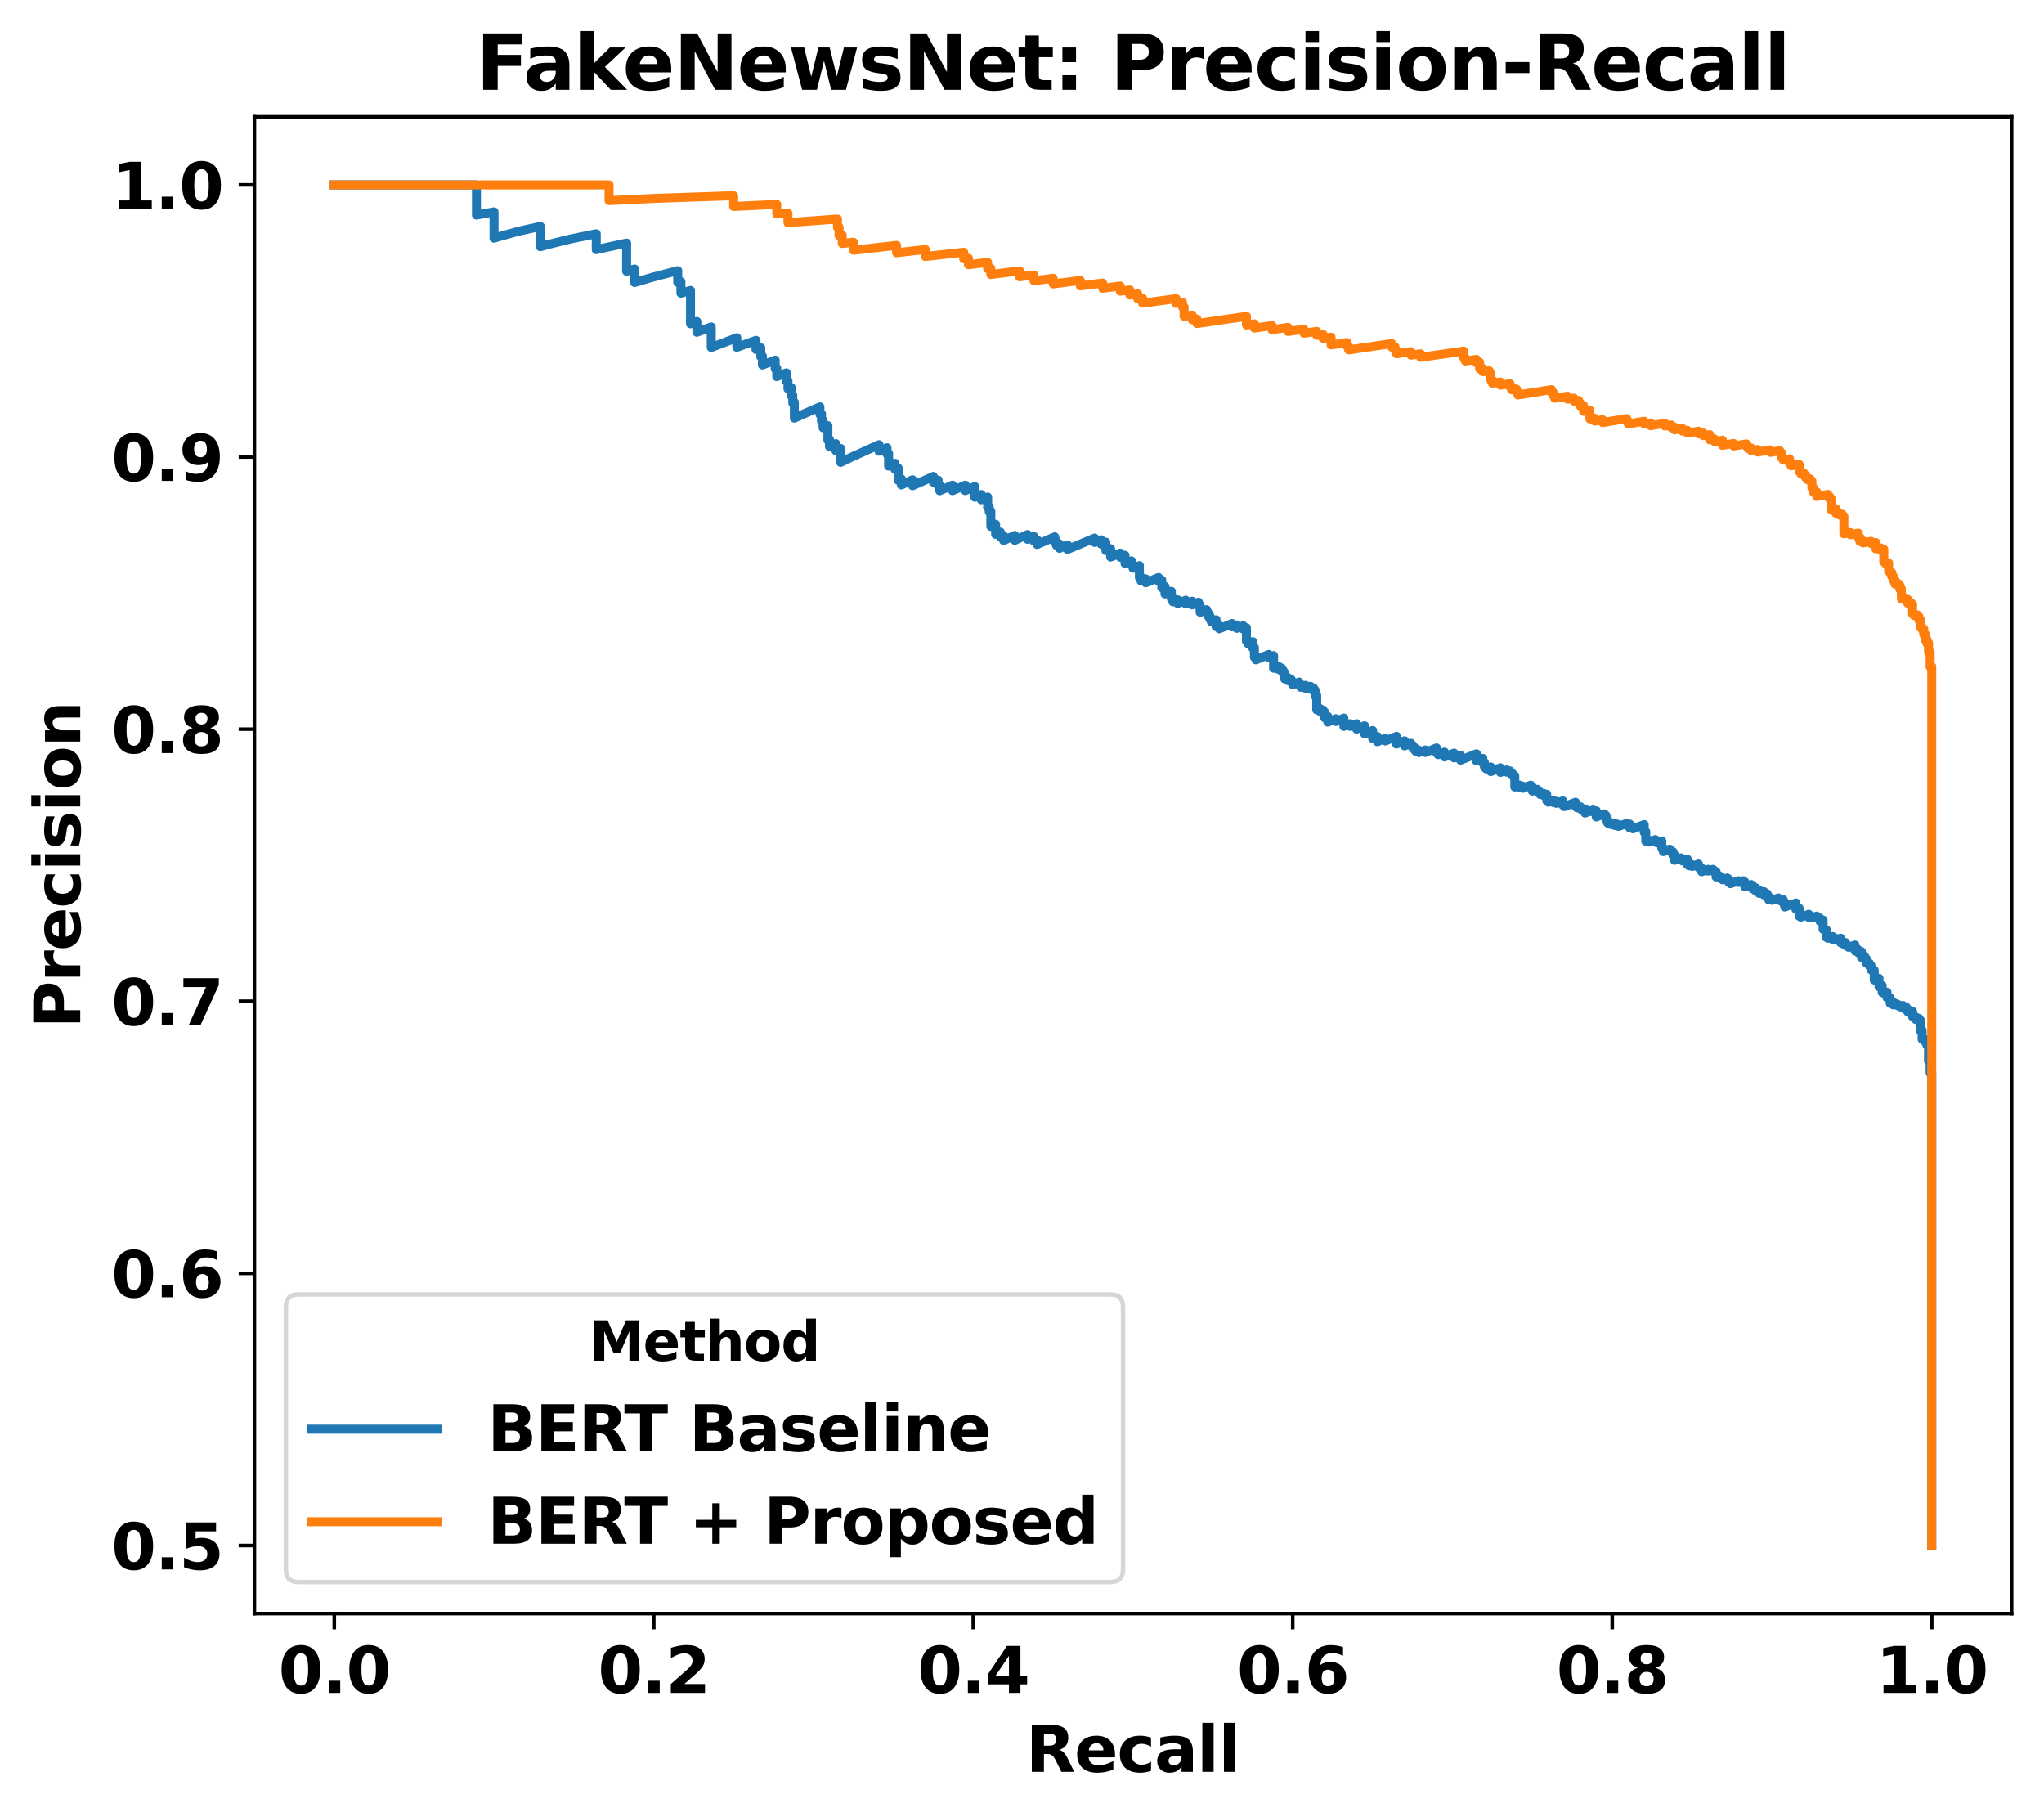 <?xml version="1.0" encoding="utf-8" standalone="no"?>
<!DOCTYPE svg PUBLIC "-//W3C//DTD SVG 1.1//EN"
  "http://www.w3.org/Graphics/SVG/1.1/DTD/svg11.dtd">
<svg xmlns:xlink="http://www.w3.org/1999/xlink" width="454.349pt" height="403.904pt" viewBox="0 0 454.349 403.904" xmlns="http://www.w3.org/2000/svg" version="1.1">
 <defs>
  <style type="text/css">*{stroke-linejoin: round; stroke-linecap: butt}</style>
 </defs>
 <g id="figure_1">
  <g id="patch_1">
   <path d="M 0 403.904 
L 454.349 403.904 
L 454.349 0 
L 0 0 
z
" style="fill: #ffffff"/>
  </g>
  <g id="axes_1">
   <g id="patch_2">
    <path d="M 56.549 358.605 
L 447.149 358.605 
L 447.149 25.965 
L 56.549 25.965 
z
" style="fill: #ffffff"/>
   </g>
   <g id="matplotlib.axis_1">
    <g id="xtick_1">
     <g id="line2d_1">
      <defs>
       <path id="m34bc9a041b" d="M 0 0 
L 0 3.5 
" style="stroke: #000000; stroke-width: 0.8"/>
      </defs>
      <g>
       <use xlink:href="#m34bc9a041b" x="74.304" y="358.605" style="stroke: #000000; stroke-width: 0.8"/>
      </g>
     </g>
     <g id="text_1">
      <!-- 0.0 -->
      <g transform="translate(61.904 376.243) scale(0.14 -0.14)">
       <defs>
        <path id="DejaVuSans-Bold-30" d="M 2944 2338 
Q 2944 3213 2780 3570 
Q 2616 3928 2228 3928 
Q 1841 3928 1675 3570 
Q 1509 3213 1509 2338 
Q 1509 1453 1675 1090 
Q 1841 728 2228 728 
Q 2613 728 2778 1090 
Q 2944 1453 2944 2338 
z
M 4147 2328 
Q 4147 1169 3647 539 
Q 3147 -91 2228 -91 
Q 1306 -91 806 539 
Q 306 1169 306 2328 
Q 306 3491 806 4120 
Q 1306 4750 2228 4750 
Q 3147 4750 3647 4120 
Q 4147 3491 4147 2328 
z
" transform="scale(0.016)"/>
        <path id="DejaVuSans-Bold-2e" d="M 653 1209 
L 1778 1209 
L 1778 0 
L 653 0 
L 653 1209 
z
" transform="scale(0.016)"/>
       </defs>
       <use xlink:href="#DejaVuSans-Bold-30"/>
       <use xlink:href="#DejaVuSans-Bold-2e" x="69.58"/>
       <use xlink:href="#DejaVuSans-Bold-30" x="107.568"/>
      </g>
     </g>
    </g>
    <g id="xtick_2">
     <g id="line2d_2">
      <g>
       <use xlink:href="#m34bc9a041b" x="145.322" y="358.605" style="stroke: #000000; stroke-width: 0.8"/>
      </g>
     </g>
     <g id="text_2">
      <!-- 0.2 -->
      <g transform="translate(132.922 376.243) scale(0.14 -0.14)">
       <defs>
        <path id="DejaVuSans-Bold-32" d="M 1844 884 
L 3897 884 
L 3897 0 
L 506 0 
L 506 884 
L 2209 2388 
Q 2438 2594 2547 2791 
Q 2656 2988 2656 3200 
Q 2656 3528 2436 3728 
Q 2216 3928 1850 3928 
Q 1569 3928 1234 3808 
Q 900 3688 519 3450 
L 519 4475 
Q 925 4609 1322 4679 
Q 1719 4750 2100 4750 
Q 2938 4750 3402 4381 
Q 3866 4013 3866 3353 
Q 3866 2972 3669 2642 
Q 3472 2313 2841 1759 
L 1844 884 
z
" transform="scale(0.016)"/>
       </defs>
       <use xlink:href="#DejaVuSans-Bold-30"/>
       <use xlink:href="#DejaVuSans-Bold-2e" x="69.58"/>
       <use xlink:href="#DejaVuSans-Bold-32" x="107.568"/>
      </g>
     </g>
    </g>
    <g id="xtick_3">
     <g id="line2d_3">
      <g>
       <use xlink:href="#m34bc9a041b" x="216.34" y="358.605" style="stroke: #000000; stroke-width: 0.8"/>
      </g>
     </g>
     <g id="text_3">
      <!-- 0.4 -->
      <g transform="translate(203.94 376.243) scale(0.14 -0.14)">
       <defs>
        <path id="DejaVuSans-Bold-34" d="M 2356 3675 
L 1038 1722 
L 2356 1722 
L 2356 3675 
z
M 2156 4666 
L 3494 4666 
L 3494 1722 
L 4159 1722 
L 4159 850 
L 3494 850 
L 3494 0 
L 2356 0 
L 2356 850 
L 288 850 
L 288 1881 
L 2156 4666 
z
" transform="scale(0.016)"/>
       </defs>
       <use xlink:href="#DejaVuSans-Bold-30"/>
       <use xlink:href="#DejaVuSans-Bold-2e" x="69.58"/>
       <use xlink:href="#DejaVuSans-Bold-34" x="107.568"/>
      </g>
     </g>
    </g>
    <g id="xtick_4">
     <g id="line2d_4">
      <g>
       <use xlink:href="#m34bc9a041b" x="287.358" y="358.605" style="stroke: #000000; stroke-width: 0.8"/>
      </g>
     </g>
     <g id="text_4">
      <!-- 0.6 -->
      <g transform="translate(274.958 376.243) scale(0.14 -0.14)">
       <defs>
        <path id="DejaVuSans-Bold-36" d="M 2316 2303 
Q 2000 2303 1842 2098 
Q 1684 1894 1684 1484 
Q 1684 1075 1842 870 
Q 2000 666 2316 666 
Q 2634 666 2792 870 
Q 2950 1075 2950 1484 
Q 2950 1894 2792 2098 
Q 2634 2303 2316 2303 
z
M 3803 4544 
L 3803 3681 
Q 3506 3822 3243 3889 
Q 2981 3956 2731 3956 
Q 2194 3956 1894 3657 
Q 1594 3359 1544 2772 
Q 1750 2925 1990 3001 
Q 2231 3078 2516 3078 
Q 3231 3078 3670 2659 
Q 4109 2241 4109 1563 
Q 4109 813 3618 361 
Q 3128 -91 2303 -91 
Q 1394 -91 895 523 
Q 397 1138 397 2266 
Q 397 3422 980 4083 
Q 1563 4744 2578 4744 
Q 2900 4744 3203 4694 
Q 3506 4644 3803 4544 
z
" transform="scale(0.016)"/>
       </defs>
       <use xlink:href="#DejaVuSans-Bold-30"/>
       <use xlink:href="#DejaVuSans-Bold-2e" x="69.58"/>
       <use xlink:href="#DejaVuSans-Bold-36" x="107.568"/>
      </g>
     </g>
    </g>
    <g id="xtick_5">
     <g id="line2d_5">
      <g>
       <use xlink:href="#m34bc9a041b" x="358.376" y="358.605" style="stroke: #000000; stroke-width: 0.8"/>
      </g>
     </g>
     <g id="text_5">
      <!-- 0.8 -->
      <g transform="translate(345.976 376.243) scale(0.14 -0.14)">
       <defs>
        <path id="DejaVuSans-Bold-38" d="M 2228 2088 
Q 1891 2088 1709 1903 
Q 1528 1719 1528 1375 
Q 1528 1031 1709 848 
Q 1891 666 2228 666 
Q 2563 666 2741 848 
Q 2919 1031 2919 1375 
Q 2919 1722 2741 1905 
Q 2563 2088 2228 2088 
z
M 1350 2484 
Q 925 2613 709 2878 
Q 494 3144 494 3541 
Q 494 4131 934 4440 
Q 1375 4750 2228 4750 
Q 3075 4750 3515 4442 
Q 3956 4134 3956 3541 
Q 3956 3144 3739 2878 
Q 3522 2613 3097 2484 
Q 3572 2353 3814 2058 
Q 4056 1763 4056 1313 
Q 4056 619 3595 264 
Q 3134 -91 2228 -91 
Q 1319 -91 855 264 
Q 391 619 391 1313 
Q 391 1763 633 2058 
Q 875 2353 1350 2484 
z
M 1631 3419 
Q 1631 3141 1786 2991 
Q 1941 2841 2228 2841 
Q 2509 2841 2662 2991 
Q 2816 3141 2816 3419 
Q 2816 3697 2662 3845 
Q 2509 3994 2228 3994 
Q 1941 3994 1786 3844 
Q 1631 3694 1631 3419 
z
" transform="scale(0.016)"/>
       </defs>
       <use xlink:href="#DejaVuSans-Bold-30"/>
       <use xlink:href="#DejaVuSans-Bold-2e" x="69.58"/>
       <use xlink:href="#DejaVuSans-Bold-38" x="107.568"/>
      </g>
     </g>
    </g>
    <g id="xtick_6">
     <g id="line2d_6">
      <g>
       <use xlink:href="#m34bc9a041b" x="429.395" y="358.605" style="stroke: #000000; stroke-width: 0.8"/>
      </g>
     </g>
     <g id="text_6">
      <!-- 1.0 -->
      <g transform="translate(416.995 376.243) scale(0.14 -0.14)">
       <defs>
        <path id="DejaVuSans-Bold-31" d="M 750 831 
L 1813 831 
L 1813 3847 
L 722 3622 
L 722 4441 
L 1806 4666 
L 2950 4666 
L 2950 831 
L 4013 831 
L 4013 0 
L 750 0 
L 750 831 
z
" transform="scale(0.016)"/>
       </defs>
       <use xlink:href="#DejaVuSans-Bold-31"/>
       <use xlink:href="#DejaVuSans-Bold-2e" x="69.58"/>
       <use xlink:href="#DejaVuSans-Bold-30" x="107.568"/>
      </g>
     </g>
    </g>
    <g id="text_7">
     <!-- Recall -->
     <g transform="translate(228.038 393.793) scale(0.14 -0.14)">
      <defs>
       <path id="DejaVuSans-Bold-52" d="M 2297 2597 
Q 2675 2597 2839 2737 
Q 3003 2878 3003 3200 
Q 3003 3519 2839 3656 
Q 2675 3794 2297 3794 
L 1791 3794 
L 1791 2597 
L 2297 2597 
z
M 1791 1766 
L 1791 0 
L 588 0 
L 588 4666 
L 2425 4666 
Q 3347 4666 3776 4356 
Q 4206 4047 4206 3378 
Q 4206 2916 3982 2619 
Q 3759 2322 3309 2181 
Q 3556 2125 3751 1926 
Q 3947 1728 4147 1325 
L 4800 0 
L 3519 0 
L 2950 1159 
Q 2778 1509 2601 1637 
Q 2425 1766 2131 1766 
L 1791 1766 
z
" transform="scale(0.016)"/>
       <path id="DejaVuSans-Bold-65" d="M 4031 1759 
L 4031 1441 
L 1416 1441 
Q 1456 1047 1700 850 
Q 1944 653 2381 653 
Q 2734 653 3104 758 
Q 3475 863 3866 1075 
L 3866 213 
Q 3469 63 3072 -14 
Q 2675 -91 2278 -91 
Q 1328 -91 801 392 
Q 275 875 275 1747 
Q 275 2603 792 3093 
Q 1309 3584 2216 3584 
Q 3041 3584 3536 3087 
Q 4031 2591 4031 1759 
z
M 2881 2131 
Q 2881 2450 2695 2645 
Q 2509 2841 2209 2841 
Q 1884 2841 1681 2658 
Q 1478 2475 1428 2131 
L 2881 2131 
z
" transform="scale(0.016)"/>
       <path id="DejaVuSans-Bold-63" d="M 3366 3391 
L 3366 2478 
Q 3138 2634 2908 2709 
Q 2678 2784 2431 2784 
Q 1963 2784 1702 2511 
Q 1441 2238 1441 1747 
Q 1441 1256 1702 982 
Q 1963 709 2431 709 
Q 2694 709 2930 787 
Q 3166 866 3366 1019 
L 3366 103 
Q 3103 6 2833 -42 
Q 2563 -91 2291 -91 
Q 1344 -91 809 395 
Q 275 881 275 1747 
Q 275 2613 809 3098 
Q 1344 3584 2291 3584 
Q 2566 3584 2833 3536 
Q 3100 3488 3366 3391 
z
" transform="scale(0.016)"/>
       <path id="DejaVuSans-Bold-61" d="M 2106 1575 
Q 1756 1575 1579 1456 
Q 1403 1338 1403 1106 
Q 1403 894 1545 773 
Q 1688 653 1941 653 
Q 2256 653 2472 879 
Q 2688 1106 2688 1447 
L 2688 1575 
L 2106 1575 
z
M 3816 1997 
L 3816 0 
L 2688 0 
L 2688 519 
Q 2463 200 2181 54 
Q 1900 -91 1497 -91 
Q 953 -91 614 226 
Q 275 544 275 1050 
Q 275 1666 698 1953 
Q 1122 2241 2028 2241 
L 2688 2241 
L 2688 2328 
Q 2688 2594 2478 2717 
Q 2269 2841 1825 2841 
Q 1466 2841 1156 2769 
Q 847 2697 581 2553 
L 581 3406 
Q 941 3494 1303 3539 
Q 1666 3584 2028 3584 
Q 2975 3584 3395 3211 
Q 3816 2838 3816 1997 
z
" transform="scale(0.016)"/>
       <path id="DejaVuSans-Bold-6c" d="M 538 4863 
L 1656 4863 
L 1656 0 
L 538 0 
L 538 4863 
z
" transform="scale(0.016)"/>
      </defs>
      <use xlink:href="#DejaVuSans-Bold-52"/>
      <use xlink:href="#DejaVuSans-Bold-65" x="77.002"/>
      <use xlink:href="#DejaVuSans-Bold-63" x="144.824"/>
      <use xlink:href="#DejaVuSans-Bold-61" x="204.102"/>
      <use xlink:href="#DejaVuSans-Bold-6c" x="271.582"/>
      <use xlink:href="#DejaVuSans-Bold-6c" x="305.859"/>
     </g>
    </g>
   </g>
   <g id="matplotlib.axis_2">
    <g id="ytick_1">
     <g id="line2d_7">
      <defs>
       <path id="m2c73f32c33" d="M 0 0 
L -3.5 0 
" style="stroke: #000000; stroke-width: 0.8"/>
      </defs>
      <g>
       <use xlink:href="#m2c73f32c33" x="56.549" y="343.485" style="stroke: #000000; stroke-width: 0.8"/>
      </g>
     </g>
     <g id="text_8">
      <!-- 0.5 -->
      <g transform="translate(24.749 348.804) scale(0.14 -0.14)">
       <defs>
        <path id="DejaVuSans-Bold-35" d="M 678 4666 
L 3669 4666 
L 3669 3781 
L 1638 3781 
L 1638 3059 
Q 1775 3097 1914 3117 
Q 2053 3138 2203 3138 
Q 3056 3138 3531 2711 
Q 4006 2284 4006 1522 
Q 4006 766 3489 337 
Q 2972 -91 2053 -91 
Q 1656 -91 1267 -14 
Q 878 63 494 219 
L 494 1166 
Q 875 947 1217 837 
Q 1559 728 1863 728 
Q 2300 728 2551 942 
Q 2803 1156 2803 1522 
Q 2803 1891 2551 2103 
Q 2300 2316 1863 2316 
Q 1603 2316 1309 2248 
Q 1016 2181 678 2041 
L 678 4666 
z
" transform="scale(0.016)"/>
       </defs>
       <use xlink:href="#DejaVuSans-Bold-30"/>
       <use xlink:href="#DejaVuSans-Bold-2e" x="69.58"/>
       <use xlink:href="#DejaVuSans-Bold-35" x="107.568"/>
      </g>
     </g>
    </g>
    <g id="ytick_2">
     <g id="line2d_8">
      <g>
       <use xlink:href="#m2c73f32c33" x="56.549" y="283.005" style="stroke: #000000; stroke-width: 0.8"/>
      </g>
     </g>
     <g id="text_9">
      <!-- 0.6 -->
      <g transform="translate(24.749 288.324) scale(0.14 -0.14)">
       <use xlink:href="#DejaVuSans-Bold-30"/>
       <use xlink:href="#DejaVuSans-Bold-2e" x="69.58"/>
       <use xlink:href="#DejaVuSans-Bold-36" x="107.568"/>
      </g>
     </g>
    </g>
    <g id="ytick_3">
     <g id="line2d_9">
      <g>
       <use xlink:href="#m2c73f32c33" x="56.549" y="222.525" style="stroke: #000000; stroke-width: 0.8"/>
      </g>
     </g>
     <g id="text_10">
      <!-- 0.7 -->
      <g transform="translate(24.749 227.844) scale(0.14 -0.14)">
       <defs>
        <path id="DejaVuSans-Bold-37" d="M 428 4666 
L 3944 4666 
L 3944 3988 
L 2125 0 
L 953 0 
L 2675 3781 
L 428 3781 
L 428 4666 
z
" transform="scale(0.016)"/>
       </defs>
       <use xlink:href="#DejaVuSans-Bold-30"/>
       <use xlink:href="#DejaVuSans-Bold-2e" x="69.58"/>
       <use xlink:href="#DejaVuSans-Bold-37" x="107.568"/>
      </g>
     </g>
    </g>
    <g id="ytick_4">
     <g id="line2d_10">
      <g>
       <use xlink:href="#m2c73f32c33" x="56.549" y="162.045" style="stroke: #000000; stroke-width: 0.8"/>
      </g>
     </g>
     <g id="text_11">
      <!-- 0.8 -->
      <g transform="translate(24.749 167.364) scale(0.14 -0.14)">
       <use xlink:href="#DejaVuSans-Bold-30"/>
       <use xlink:href="#DejaVuSans-Bold-2e" x="69.58"/>
       <use xlink:href="#DejaVuSans-Bold-38" x="107.568"/>
      </g>
     </g>
    </g>
    <g id="ytick_5">
     <g id="line2d_11">
      <g>
       <use xlink:href="#m2c73f32c33" x="56.549" y="101.565" style="stroke: #000000; stroke-width: 0.8"/>
      </g>
     </g>
     <g id="text_12">
      <!-- 0.9 -->
      <g transform="translate(24.749 106.884) scale(0.14 -0.14)">
       <defs>
        <path id="DejaVuSans-Bold-39" d="M 641 103 
L 641 966 
Q 928 831 1190 764 
Q 1453 697 1709 697 
Q 2247 697 2547 995 
Q 2847 1294 2900 1881 
Q 2688 1725 2447 1647 
Q 2206 1569 1925 1569 
Q 1209 1569 770 1986 
Q 331 2403 331 3084 
Q 331 3838 820 4291 
Q 1309 4744 2131 4744 
Q 3044 4744 3544 4128 
Q 4044 3513 4044 2388 
Q 4044 1231 3459 570 
Q 2875 -91 1856 -91 
Q 1528 -91 1228 -42 
Q 928 6 641 103 
z
M 2125 2350 
Q 2441 2350 2600 2554 
Q 2759 2759 2759 3169 
Q 2759 3575 2600 3781 
Q 2441 3988 2125 3988 
Q 1809 3988 1650 3781 
Q 1491 3575 1491 3169 
Q 1491 2759 1650 2554 
Q 1809 2350 2125 2350 
z
" transform="scale(0.016)"/>
       </defs>
       <use xlink:href="#DejaVuSans-Bold-30"/>
       <use xlink:href="#DejaVuSans-Bold-2e" x="69.58"/>
       <use xlink:href="#DejaVuSans-Bold-39" x="107.568"/>
      </g>
     </g>
    </g>
    <g id="ytick_6">
     <g id="line2d_12">
      <g>
       <use xlink:href="#m2c73f32c33" x="56.549" y="41.085" style="stroke: #000000; stroke-width: 0.8"/>
      </g>
     </g>
     <g id="text_13">
      <!-- 1.0 -->
      <g transform="translate(24.749 46.404) scale(0.14 -0.14)">
       <use xlink:href="#DejaVuSans-Bold-31"/>
       <use xlink:href="#DejaVuSans-Bold-2e" x="69.58"/>
       <use xlink:href="#DejaVuSans-Bold-30" x="107.568"/>
      </g>
     </g>
    </g>
    <g id="text_14">
     <!-- Precision -->
     <g transform="translate(17.838 228.524) rotate(-90) scale(0.14 -0.14)">
      <defs>
       <path id="DejaVuSans-Bold-50" d="M 588 4666 
L 2584 4666 
Q 3475 4666 3951 4270 
Q 4428 3875 4428 3144 
Q 4428 2409 3951 2014 
Q 3475 1619 2584 1619 
L 1791 1619 
L 1791 0 
L 588 0 
L 588 4666 
z
M 1791 3794 
L 1791 2491 
L 2456 2491 
Q 2806 2491 2997 2661 
Q 3188 2831 3188 3144 
Q 3188 3456 2997 3625 
Q 2806 3794 2456 3794 
L 1791 3794 
z
" transform="scale(0.016)"/>
       <path id="DejaVuSans-Bold-72" d="M 3138 2547 
Q 2991 2616 2845 2648 
Q 2700 2681 2553 2681 
Q 2122 2681 1889 2404 
Q 1656 2128 1656 1613 
L 1656 0 
L 538 0 
L 538 3500 
L 1656 3500 
L 1656 2925 
Q 1872 3269 2151 3426 
Q 2431 3584 2822 3584 
Q 2878 3584 2943 3579 
Q 3009 3575 3134 3559 
L 3138 2547 
z
" transform="scale(0.016)"/>
       <path id="DejaVuSans-Bold-69" d="M 538 3500 
L 1656 3500 
L 1656 0 
L 538 0 
L 538 3500 
z
M 538 4863 
L 1656 4863 
L 1656 3950 
L 538 3950 
L 538 4863 
z
" transform="scale(0.016)"/>
       <path id="DejaVuSans-Bold-73" d="M 3272 3391 
L 3272 2541 
Q 2913 2691 2578 2766 
Q 2244 2841 1947 2841 
Q 1628 2841 1473 2761 
Q 1319 2681 1319 2516 
Q 1319 2381 1436 2309 
Q 1553 2238 1856 2203 
L 2053 2175 
Q 2913 2066 3209 1816 
Q 3506 1566 3506 1031 
Q 3506 472 3093 190 
Q 2681 -91 1863 -91 
Q 1516 -91 1145 -36 
Q 775 19 384 128 
L 384 978 
Q 719 816 1070 734 
Q 1422 653 1784 653 
Q 2113 653 2278 743 
Q 2444 834 2444 1013 
Q 2444 1163 2330 1236 
Q 2216 1309 1875 1350 
L 1678 1375 
Q 931 1469 631 1722 
Q 331 1975 331 2491 
Q 331 3047 712 3315 
Q 1094 3584 1881 3584 
Q 2191 3584 2531 3537 
Q 2872 3491 3272 3391 
z
" transform="scale(0.016)"/>
       <path id="DejaVuSans-Bold-6f" d="M 2203 2784 
Q 1831 2784 1636 2517 
Q 1441 2250 1441 1747 
Q 1441 1244 1636 976 
Q 1831 709 2203 709 
Q 2569 709 2762 976 
Q 2956 1244 2956 1747 
Q 2956 2250 2762 2517 
Q 2569 2784 2203 2784 
z
M 2203 3584 
Q 3106 3584 3614 3096 
Q 4122 2609 4122 1747 
Q 4122 884 3614 396 
Q 3106 -91 2203 -91 
Q 1297 -91 786 396 
Q 275 884 275 1747 
Q 275 2609 786 3096 
Q 1297 3584 2203 3584 
z
" transform="scale(0.016)"/>
       <path id="DejaVuSans-Bold-6e" d="M 4056 2131 
L 4056 0 
L 2931 0 
L 2931 347 
L 2931 1631 
Q 2931 2084 2911 2256 
Q 2891 2428 2841 2509 
Q 2775 2619 2662 2680 
Q 2550 2741 2406 2741 
Q 2056 2741 1856 2470 
Q 1656 2200 1656 1722 
L 1656 0 
L 538 0 
L 538 3500 
L 1656 3500 
L 1656 2988 
Q 1909 3294 2193 3439 
Q 2478 3584 2822 3584 
Q 3428 3584 3742 3212 
Q 4056 2841 4056 2131 
z
" transform="scale(0.016)"/>
      </defs>
      <use xlink:href="#DejaVuSans-Bold-50"/>
      <use xlink:href="#DejaVuSans-Bold-72" x="73.291"/>
      <use xlink:href="#DejaVuSans-Bold-65" x="122.607"/>
      <use xlink:href="#DejaVuSans-Bold-63" x="190.43"/>
      <use xlink:href="#DejaVuSans-Bold-69" x="249.707"/>
      <use xlink:href="#DejaVuSans-Bold-73" x="283.984"/>
      <use xlink:href="#DejaVuSans-Bold-69" x="343.506"/>
      <use xlink:href="#DejaVuSans-Bold-6f" x="377.783"/>
      <use xlink:href="#DejaVuSans-Bold-6e" x="446.484"/>
     </g>
    </g>
   </g>
   <g id="line2d_13">
    <path d="M 429.395 343.485 
L 429.395 238.338 
L 429.039 238.471 
L 429.039 235.705 
L 428.684 235.838 
L 428.684 232.184 
L 428.329 232.315 
L 428.329 231.462 
L 427.974 231.593 
L 427.974 231.023 
L 427.619 231.153 
L 427.619 230.867 
L 427.264 230.998 
L 427.264 228.984 
L 426.909 229.115 
L 426.909 226.788 
L 426.554 226.918 
L 426.554 226.332 
L 425.844 226.591 
L 425.844 226.003 
L 425.489 226.133 
L 425.489 225.838 
L 425.133 225.968 
L 425.133 224.784 
L 424.778 224.914 
L 424.778 224.617 
L 424.068 224.876 
L 424.068 224.28 
L 423.713 224.41 
L 423.713 223.812 
L 423.003 224.072 
L 423.003 223.472 
L 422.293 223.732 
L 422.293 223.431 
L 421.938 223.561 
L 421.938 223.259 
L 421.583 223.389 
L 421.583 223.087 
L 420.872 223.348 
L 420.872 222.742 
L 420.162 223.003 
L 420.162 221.785 
L 419.807 221.915 
L 419.807 221.61 
L 419.452 221.74 
L 419.452 220.512 
L 418.742 220.772 
L 418.742 220.464 
L 418.387 220.594 
L 418.387 219.045 
L 417.677 219.305 
L 417.677 217.43 
L 416.611 217.818 
L 416.611 215.607 
L 416.256 215.736 
L 416.256 215.418 
L 415.901 215.547 
L 415.901 214.59 
L 415.546 214.719 
L 415.546 214.078 
L 415.191 214.207 
L 415.191 213.885 
L 414.836 214.014 
L 414.836 213.047 
L 414.481 213.176 
L 414.481 212.528 
L 413.771 212.785 
L 413.771 211.484 
L 413.06 211.74 
L 413.06 211.086 
L 412.35 211.342 
L 412.35 210.026 
L 410.93 210.54 
L 410.93 210.209 
L 410.575 210.337 
L 410.575 210.006 
L 410.22 210.135 
L 410.22 209.47 
L 409.509 209.727 
L 409.509 209.394 
L 409.154 209.522 
L 409.154 208.519 
L 408.089 208.905 
L 408.089 208.568 
L 407.379 208.827 
L 407.379 208.152 
L 406.314 208.54 
L 406.314 208.201 
L 405.959 208.331 
L 405.959 206.629 
L 405.603 206.758 
L 405.603 206.416 
L 405.248 206.545 
L 405.248 204.481 
L 404.538 204.737 
L 404.538 204.044 
L 404.183 204.172 
L 404.183 203.825 
L 403.828 203.953 
L 403.828 203.605 
L 402.763 203.99 
L 402.763 203.64 
L 402.053 203.898 
L 402.053 203.197 
L 400.277 203.842 
L 400.277 203.49 
L 399.922 203.619 
L 399.922 201.849 
L 399.212 202.107 
L 399.212 200.679 
L 396.726 201.582 
L 396.726 200.501 
L 396.371 200.631 
L 396.371 199.907 
L 395.661 200.166 
L 395.661 199.802 
L 395.306 199.932 
L 395.306 199.568 
L 393.885 200.087 
L 393.885 199.721 
L 393.175 199.982 
L 393.175 199.249 
L 392.82 199.379 
L 392.82 198.643 
L 392.11 198.903 
L 392.11 198.163 
L 391.045 198.554 
L 391.045 197.811 
L 390.335 198.072 
L 390.335 197.325 
L 389.624 197.586 
L 389.624 196.837 
L 389.269 196.967 
L 389.269 196.591 
L 387.849 197.114 
L 387.849 195.979 
L 387.494 196.11 
L 387.494 195.73 
L 386.429 196.123 
L 386.429 195.742 
L 384.653 196.4 
L 384.653 196.017 
L 384.298 196.149 
L 384.298 195.382 
L 383.943 195.513 
L 383.943 195.128 
L 382.878 195.524 
L 382.878 195.138 
L 382.523 195.27 
L 382.523 194.883 
L 382.167 195.016 
L 382.167 194.628 
L 381.457 194.892 
L 381.457 193.723 
L 381.102 193.855 
L 381.102 193.464 
L 380.747 193.596 
L 380.747 193.203 
L 379.682 193.6 
L 379.682 193.207 
L 378.261 193.738 
L 378.261 192.947 
L 377.906 193.08 
L 377.906 192.683 
L 377.551 192.816 
L 377.551 192.02 
L 376.131 192.552 
L 376.131 192.152 
L 375.421 192.419 
L 375.421 192.018 
L 375.066 192.151 
L 375.066 190.943 
L 374 191.343 
L 374 190.938 
L 373.645 191.071 
L 373.645 190.665 
L 372.225 191.202 
L 372.225 189.976 
L 371.87 190.11 
L 371.87 189.289 
L 371.515 189.422 
L 371.515 189.01 
L 371.16 189.144 
L 371.16 188.731 
L 369.739 189.267 
L 369.739 188.437 
L 369.384 188.571 
L 369.384 186.9 
L 368.319 187.301 
L 368.319 186.88 
L 367.964 187.014 
L 367.964 186.593 
L 366.543 187.129 
L 366.543 186.706 
L 365.833 186.975 
L 365.833 184.845 
L 365.478 184.978 
L 365.478 183.259 
L 362.993 184.193 
L 362.993 183.759 
L 362.282 184.028 
L 362.282 183.156 
L 361.572 183.425 
L 361.572 182.987 
L 359.797 183.662 
L 359.797 183.222 
L 359.087 183.493 
L 359.087 183.052 
L 358.376 183.323 
L 358.376 182.881 
L 357.666 183.152 
L 357.666 182.708 
L 357.311 182.844 
L 357.311 181.953 
L 356.956 182.089 
L 356.956 181.193 
L 356.601 181.329 
L 356.601 180.88 
L 354.825 181.559 
L 354.825 180.201 
L 354.115 180.473 
L 354.115 180.018 
L 352.34 180.7 
L 352.34 179.785 
L 351.63 180.058 
L 351.63 179.598 
L 351.275 179.735 
L 351.275 179.274 
L 350.564 179.548 
L 350.564 179.085 
L 350.209 179.222 
L 350.209 178.294 
L 347.724 179.256 
L 347.724 178.788 
L 347.369 178.926 
L 347.369 177.987 
L 345.948 178.54 
L 345.948 178.067 
L 345.238 178.345 
L 345.238 177.871 
L 344.173 178.288 
L 344.173 177.812 
L 343.818 177.951 
L 343.818 176.516 
L 343.107 176.794 
L 343.107 176.312 
L 342.397 176.59 
L 342.397 176.108 
L 342.042 176.247 
L 342.042 175.762 
L 341.687 175.901 
L 341.687 175.416 
L 340.622 175.834 
L 340.622 174.857 
L 340.267 174.996 
L 340.267 174.506 
L 338.491 175.204 
L 338.491 174.711 
L 337.781 174.992 
L 337.781 174.497 
L 336.716 174.919 
L 336.716 172.424 
L 336.361 172.564 
L 336.361 172.061 
L 336.006 172.2 
L 336.006 171.696 
L 335.651 171.836 
L 335.651 171.33 
L 334.94 171.608 
L 334.94 171.101 
L 333.52 171.66 
L 333.52 170.639 
L 331.389 171.481 
L 331.389 170.451 
L 330.324 170.874 
L 330.324 170.356 
L 329.969 170.497 
L 329.969 169.456 
L 329.614 169.597 
L 329.614 168.551 
L 328.194 169.114 
L 328.194 167.531 
L 324.643 168.946 
L 324.643 167.876 
L 323.222 168.448 
L 323.222 167.37 
L 321.092 168.231 
L 321.092 167.143 
L 319.671 167.72 
L 319.671 167.172 
L 319.316 167.317 
L 319.316 166.216 
L 316.831 167.231 
L 316.831 166.676 
L 315.41 167.262 
L 315.41 166.703 
L 314.7 166.997 
L 314.7 166.436 
L 314.345 166.583 
L 314.345 166.021 
L 313.99 166.167 
L 313.99 165.603 
L 313.635 165.75 
L 313.635 165.183 
L 312.215 165.772 
L 312.215 164.631 
L 310.439 165.369 
L 310.439 163.641 
L 307.953 164.678 
L 307.953 164.096 
L 306.178 164.845 
L 306.178 163.67 
L 305.113 164.121 
L 305.113 162.343 
L 303.337 163.093 
L 303.337 161.294 
L 301.562 162.045 
L 301.562 160.833 
L 300.141 161.436 
L 300.141 160.825 
L 298.721 161.432 
L 298.721 159.583 
L 296.946 160.342 
L 296.946 159.719 
L 295.17 160.485 
L 295.17 159.229 
L 294.46 159.535 
L 294.46 158.27 
L 294.105 158.423 
L 294.105 157.787 
L 293.395 158.092 
L 293.395 157.454 
L 292.685 157.759 
L 292.685 154.535 
L 292.329 154.685 
L 292.329 153.382 
L 291.974 153.532 
L 291.974 152.877 
L 291.264 153.175 
L 291.264 152.517 
L 290.199 152.965 
L 290.199 152.304 
L 289.134 152.753 
L 289.134 152.088 
L 288.779 152.238 
L 288.779 151.57 
L 287.358 152.171 
L 287.358 151.498 
L 287.003 151.649 
L 287.003 150.974 
L 286.293 151.275 
L 286.293 150.596 
L 285.583 150.898 
L 285.583 149.532 
L 285.228 149.682 
L 285.228 148.996 
L 284.873 149.145 
L 284.873 148.456 
L 284.162 148.755 
L 284.162 148.063 
L 283.097 148.511 
L 283.097 145.713 
L 282.032 146.157 
L 282.032 145.45 
L 279.191 146.644 
L 279.191 145.929 
L 278.836 146.079 
L 278.836 143.919 
L 278.481 144.067 
L 278.481 142.615 
L 277.416 143.057 
L 277.416 142.326 
L 277.061 142.473 
L 277.061 139.521 
L 276.35 139.81 
L 276.35 139.065 
L 274.93 139.645 
L 274.93 138.894 
L 273.865 139.332 
L 273.865 138.576 
L 271.024 139.754 
L 271.024 138.988 
L 270.314 139.285 
L 270.314 137.743 
L 269.249 138.186 
L 269.249 137.409 
L 268.893 137.557 
L 268.893 136.776 
L 268.538 136.923 
L 268.538 136.139 
L 268.183 136.285 
L 268.183 135.498 
L 266.763 136.085 
L 266.763 134.494 
L 266.408 134.64 
L 266.408 133.84 
L 264.987 134.425 
L 264.987 133.618 
L 263.567 134.205 
L 263.567 133.392 
L 261.792 134.132 
L 261.792 133.31 
L 260.726 133.756 
L 260.726 132.929 
L 260.371 133.078 
L 260.371 131.413 
L 258.951 132.003 
L 258.951 130.318 
L 258.241 130.612 
L 258.241 128.911 
L 257.531 129.202 
L 257.531 128.345 
L 254.69 129.518 
L 254.69 128.649 
L 253.625 129.093 
L 253.625 128.218 
L 253.269 128.366 
L 253.269 125.716 
L 251.849 126.298 
L 251.849 125.403 
L 251.494 125.549 
L 251.494 124.65 
L 250.074 125.231 
L 250.074 123.414 
L 249.008 123.847 
L 249.008 122.93 
L 246.878 123.802 
L 246.878 121.941 
L 245.813 122.376 
L 245.813 120.493 
L 244.747 120.923 
L 244.747 119.972 
L 243.327 120.548 
L 243.327 119.588 
L 237.29 122.106 
L 237.29 121.116 
L 235.515 121.879 
L 235.515 120.877 
L 234.805 121.184 
L 234.805 120.175 
L 234.45 120.327 
L 234.45 119.312 
L 230.544 121.01 
L 230.544 119.972 
L 229.833 120.285 
L 229.833 119.24 
L 228.413 119.867 
L 228.413 118.811 
L 225.572 120.08 
L 225.572 119.004 
L 223.087 120.136 
L 223.087 119.043 
L 222.377 119.368 
L 222.377 118.267 
L 221.311 118.754 
L 221.311 116.526 
L 220.246 117.007 
L 220.246 113.61 
L 219.891 113.765 
L 219.891 112.621 
L 219.536 112.775 
L 219.536 110.467 
L 218.115 111.073 
L 218.115 109.903 
L 216.695 110.511 
L 216.695 108.136 
L 214.565 109.04 
L 214.565 107.831 
L 211.724 109.056 
L 211.724 107.822 
L 208.883 109.072 
L 208.883 107.812 
L 208.528 107.969 
L 208.528 106.7 
L 207.463 107.168 
L 207.463 105.885 
L 202.847 107.955 
L 202.847 106.63 
L 200.361 107.78 
L 200.361 106.428 
L 199.651 106.758 
L 199.651 104.021 
L 198.941 104.343 
L 198.941 102.957 
L 197.52 103.597 
L 197.52 100.78 
L 197.165 100.935 
L 197.165 99.513 
L 195.39 100.285 
L 195.39 98.838 
L 189.353 101.565 
L 186.867 102.765 
L 186.867 99.67 
L 185.802 100.175 
L 185.802 98.602 
L 184.382 99.273 
L 184.382 97.675 
L 184.027 97.841 
L 184.027 94.607 
L 182.961 95.085 
L 182.961 93.441 
L 182.606 93.598 
L 182.606 91.939 
L 182.251 92.093 
L 182.251 90.42 
L 176.57 92.925 
L 176.57 89.392 
L 176.215 89.547 
L 176.215 87.758 
L 175.86 87.909 
L 175.86 86.103 
L 175.149 86.396 
L 175.149 84.568 
L 174.794 84.71 
L 174.794 82.864 
L 172.664 83.706 
L 172.664 81.813 
L 172.309 81.95 
L 172.309 80.039 
L 169.468 81.124 
L 169.468 79.15 
L 169.113 79.283 
L 169.113 77.288 
L 168.048 77.675 
L 168.048 75.645 
L 163.787 77.193 
L 163.787 75.063 
L 158.46 77.085 
L 158.105 77.229 
L 158.105 72.661 
L 154.909 73.845 
L 154.909 71.452 
L 153.489 71.969 
L 153.489 64.547 
L 151.358 65.17 
L 151.358 62.589 
L 150.648 62.782 
L 150.648 60.156 
L 144.967 61.637 
L 141.061 62.796 
L 141.061 59.791 
L 139.285 60.285 
L 139.285 54.022 
L 133.249 55.316 
L 132.539 55.485 
L 132.539 51.95 
L 126.857 53.101 
L 121.886 54.329 
L 120.11 54.831 
L 120.11 50.319 
L 115.139 51.424 
L 110.878 52.605 
L 109.813 52.944 
L 109.813 47.073 
L 105.907 47.805 
L 105.907 41.085 
L 74.304 41.085 
L 74.304 41.085 
" clip-path="url(#peb354bf21b)" style="fill: none; stroke: #1f77b4; stroke-width: 2; stroke-linecap: square"/>
   </g>
   <g id="line2d_14">
    <path d="M 429.395 343.485 
L 429.395 148.108 
L 429.039 148.196 
L 429.039 144.894 
L 428.684 144.98 
L 428.684 142.893 
L 428.329 142.978 
L 428.329 142.138 
L 427.974 142.222 
L 427.974 140.956 
L 427.619 141.04 
L 427.619 139.766 
L 427.264 139.849 
L 427.264 139.423 
L 426.909 139.506 
L 426.909 137.792 
L 426.554 137.874 
L 426.554 137.012 
L 426.199 137.094 
L 426.199 136.661 
L 425.489 136.824 
L 425.489 136.39 
L 425.133 136.472 
L 425.133 134.291 
L 424.778 134.371 
L 424.778 133.932 
L 424.068 134.092 
L 424.068 133.211 
L 423.358 133.37 
L 423.358 132.927 
L 422.648 133.086 
L 422.648 130.86 
L 422.293 130.938 
L 422.293 130.042 
L 421.938 130.12 
L 421.938 129.67 
L 421.227 129.825 
L 421.227 128.922 
L 420.872 128.999 
L 420.872 128.092 
L 420.517 128.168 
L 420.517 127.257 
L 420.162 127.333 
L 420.162 126.876 
L 419.807 126.952 
L 419.807 125.115 
L 419.097 125.264 
L 419.097 124.802 
L 418.742 124.876 
L 418.742 122.085 
L 418.032 122.23 
L 418.032 121.761 
L 416.966 121.979 
L 416.966 120.564 
L 415.901 120.779 
L 415.901 120.305 
L 414.126 120.664 
L 414.126 120.187 
L 413.415 120.331 
L 413.415 119.373 
L 413.06 119.444 
L 413.06 118.482 
L 411.285 118.837 
L 411.285 118.353 
L 409.865 118.638 
L 409.865 114.718 
L 409.509 114.787 
L 409.509 114.292 
L 408.799 114.429 
L 408.799 113.932 
L 408.089 114.069 
L 408.089 113.072 
L 407.024 113.275 
L 407.024 110.76 
L 406.669 110.826 
L 406.669 110.32 
L 406.314 110.385 
L 406.314 109.878 
L 403.828 110.337 
L 403.828 109.313 
L 403.118 109.444 
L 403.118 108.414 
L 402.763 108.479 
L 402.763 106.926 
L 402.408 106.989 
L 402.408 106.469 
L 401.697 106.596 
L 401.697 106.074 
L 401.342 106.137 
L 401.342 105.613 
L 400.987 105.676 
L 400.987 105.151 
L 400.277 105.275 
L 400.277 104.749 
L 399.922 104.811 
L 399.922 103.222 
L 398.147 103.528 
L 398.147 102.994 
L 397.791 103.055 
L 397.791 101.983 
L 396.371 102.225 
L 396.371 101.685 
L 396.016 101.746 
L 396.016 100.663 
L 395.661 100.722 
L 395.661 100.178 
L 393.53 100.534 
L 393.53 99.987 
L 390.69 100.464 
L 390.69 99.911 
L 389.269 100.15 
L 389.269 99.595 
L 388.559 99.714 
L 388.559 99.156 
L 388.204 99.215 
L 388.204 98.656 
L 385.363 99.131 
L 385.363 98.566 
L 382.878 98.985 
L 382.878 97.844 
L 381.102 98.142 
L 381.102 97.567 
L 380.037 97.746 
L 380.037 96.589 
L 378.617 96.824 
L 378.617 96.242 
L 377.551 96.418 
L 377.551 95.833 
L 375.066 96.244 
L 375.066 95.654 
L 374 95.83 
L 374 95.237 
L 372.225 95.53 
L 372.225 94.933 
L 371.515 95.05 
L 371.515 94.45 
L 370.094 94.684 
L 370.094 94.08 
L 366.899 94.607 
L 366.899 93.997 
L 365.478 94.232 
L 365.478 93.618 
L 361.927 94.21 
L 361.927 93.588 
L 361.572 93.647 
L 361.572 93.023 
L 356.246 93.918 
L 356.246 93.283 
L 354.47 93.585 
L 354.47 92.945 
L 353.405 93.126 
L 353.405 91.191 
L 351.985 91.426 
L 351.985 90.123 
L 351.275 90.239 
L 351.275 89.583 
L 350.919 89.641 
L 350.919 88.983 
L 349.854 89.154 
L 349.854 88.493 
L 348.434 88.719 
L 348.434 88.053 
L 345.593 88.506 
L 345.593 87.833 
L 345.238 87.89 
L 345.238 87.214 
L 344.883 87.27 
L 344.883 86.592 
L 337.426 87.782 
L 337.426 87.086 
L 337.071 87.144 
L 337.071 86.445 
L 336.006 86.616 
L 336.006 85.914 
L 335.651 85.97 
L 335.651 85.265 
L 333.52 85.601 
L 333.52 84.889 
L 331.745 85.169 
L 331.745 84.451 
L 331.389 84.507 
L 331.389 83.064 
L 331.034 83.118 
L 331.034 82.393 
L 329.614 82.607 
L 329.614 81.876 
L 328.904 81.982 
L 328.904 80.512 
L 328.194 80.615 
L 328.194 79.875 
L 325.708 80.234 
L 325.708 79.485 
L 325.353 79.536 
L 325.353 78.032 
L 315.765 79.406 
L 315.765 78.625 
L 313.635 78.938 
L 313.635 78.148 
L 310.439 78.619 
L 310.439 77.818 
L 310.084 77.87 
L 310.084 77.065 
L 309.374 77.167 
L 309.374 76.358 
L 299.786 77.767 
L 299.786 76.925 
L 299.431 76.979 
L 299.431 76.133 
L 295.88 76.662 
L 295.88 74.94 
L 294.105 75.198 
L 294.105 74.326 
L 292.685 74.531 
L 292.685 73.652 
L 289.844 74.057 
L 289.844 73.165 
L 286.293 73.674 
L 286.293 72.765 
L 282.742 73.276 
L 282.742 72.351 
L 278.836 72.917 
L 278.836 71.973 
L 277.061 72.23 
L 277.061 70.317 
L 266.053 71.91 
L 266.053 70.899 
L 264.987 71.058 
L 264.987 70.039 
L 263.212 70.298 
L 263.212 68.231 
L 262.857 68.28 
L 262.857 67.239 
L 261.437 67.429 
L 261.437 66.377 
L 253.98 67.381 
L 253.98 66.285 
L 252.914 66.429 
L 252.914 65.324 
L 251.139 65.557 
L 251.139 64.437 
L 249.008 64.71 
L 249.008 63.573 
L 245.102 64.068 
L 245.102 62.902 
L 240.131 63.532 
L 240.131 62.328 
L 234.095 63.102 
L 234.095 61.851 
L 229.833 62.4 
L 229.833 61.112 
L 226.638 61.518 
L 226.638 60.199 
L 220.246 61.008 
L 220.246 59.629 
L 219.536 59.717 
L 219.536 58.324 
L 215.275 58.83 
L 215.275 57.391 
L 214.209 57.512 
L 214.209 56.056 
L 205.687 57.001 
L 205.687 55.447 
L 199.296 56.163 
L 199.296 54.525 
L 189.708 55.615 
L 189.708 53.837 
L 187.223 54.112 
L 187.223 52.285 
L 186.512 52.355 
L 186.512 50.506 
L 186.157 50.535 
L 186.157 48.669 
L 175.149 49.485 
L 175.149 47.407 
L 172.664 47.565 
L 172.664 45.421 
L 163.076 45.885 
L 163.076 43.495 
L 146.032 44.065 
L 135.379 44.581 
L 135.379 41.085 
L 74.304 41.085 
L 74.304 41.085 
" clip-path="url(#peb354bf21b)" style="fill: none; stroke: #ff7f0e; stroke-width: 2; stroke-linecap: square"/>
   </g>
   <g id="patch_3">
    <path d="M 56.549 358.605 
L 56.549 25.965 
" style="fill: none; stroke: #000000; stroke-width: 0.8; stroke-linejoin: miter; stroke-linecap: square"/>
   </g>
   <g id="patch_4">
    <path d="M 447.149 358.605 
L 447.149 25.965 
" style="fill: none; stroke: #000000; stroke-width: 0.8; stroke-linejoin: miter; stroke-linecap: square"/>
   </g>
   <g id="patch_5">
    <path d="M 56.549 358.605 
L 447.149 358.605 
" style="fill: none; stroke: #000000; stroke-width: 0.8; stroke-linejoin: miter; stroke-linecap: square"/>
   </g>
   <g id="patch_6">
    <path d="M 56.549 25.965 
L 447.149 25.965 
" style="fill: none; stroke: #000000; stroke-width: 0.8; stroke-linejoin: miter; stroke-linecap: square"/>
   </g>
   <g id="text_15">
    <!-- FakeNewsNet: Precision-Recall -->
    <g transform="translate(105.815 19.965) scale(0.168 -0.168)">
     <defs>
      <path id="DejaVuSans-Bold-46" d="M 588 4666 
L 3834 4666 
L 3834 3756 
L 1791 3756 
L 1791 2888 
L 3713 2888 
L 3713 1978 
L 1791 1978 
L 1791 0 
L 588 0 
L 588 4666 
z
" transform="scale(0.016)"/>
      <path id="DejaVuSans-Bold-6b" d="M 538 4863 
L 1656 4863 
L 1656 2216 
L 2944 3500 
L 4244 3500 
L 2534 1894 
L 4378 0 
L 3022 0 
L 1656 1459 
L 1656 0 
L 538 0 
L 538 4863 
z
" transform="scale(0.016)"/>
      <path id="DejaVuSans-Bold-4e" d="M 588 4666 
L 1931 4666 
L 3628 1466 
L 3628 4666 
L 4769 4666 
L 4769 0 
L 3425 0 
L 1728 3200 
L 1728 0 
L 588 0 
L 588 4666 
z
" transform="scale(0.016)"/>
      <path id="DejaVuSans-Bold-77" d="M 225 3500 
L 1313 3500 
L 1900 1088 
L 2491 3500 
L 3425 3500 
L 4013 1113 
L 4603 3500 
L 5691 3500 
L 4769 0 
L 3547 0 
L 2956 2406 
L 2369 0 
L 1147 0 
L 225 3500 
z
" transform="scale(0.016)"/>
      <path id="DejaVuSans-Bold-74" d="M 1759 4494 
L 1759 3500 
L 2913 3500 
L 2913 2700 
L 1759 2700 
L 1759 1216 
Q 1759 972 1856 886 
Q 1953 800 2241 800 
L 2816 800 
L 2816 0 
L 1856 0 
Q 1194 0 917 276 
Q 641 553 641 1216 
L 641 2700 
L 84 2700 
L 84 3500 
L 641 3500 
L 641 4494 
L 1759 4494 
z
" transform="scale(0.016)"/>
      <path id="DejaVuSans-Bold-3a" d="M 716 3500 
L 1844 3500 
L 1844 2291 
L 716 2291 
L 716 3500 
z
M 716 1209 
L 1844 1209 
L 1844 0 
L 716 0 
L 716 1209 
z
" transform="scale(0.016)"/>
      <path id="DejaVuSans-Bold-20" transform="scale(0.016)"/>
      <path id="DejaVuSans-Bold-2d" d="M 347 2297 
L 2309 2297 
L 2309 1388 
L 347 1388 
L 347 2297 
z
" transform="scale(0.016)"/>
     </defs>
     <use xlink:href="#DejaVuSans-Bold-46"/>
     <use xlink:href="#DejaVuSans-Bold-61" x="62.436"/>
     <use xlink:href="#DejaVuSans-Bold-6b" x="129.916"/>
     <use xlink:href="#DejaVuSans-Bold-65" x="193.795"/>
     <use xlink:href="#DejaVuSans-Bold-4e" x="261.617"/>
     <use xlink:href="#DejaVuSans-Bold-65" x="345.309"/>
     <use xlink:href="#DejaVuSans-Bold-77" x="413.131"/>
     <use xlink:href="#DejaVuSans-Bold-73" x="505.514"/>
     <use xlink:href="#DejaVuSans-Bold-4e" x="565.035"/>
     <use xlink:href="#DejaVuSans-Bold-65" x="648.727"/>
     <use xlink:href="#DejaVuSans-Bold-74" x="716.549"/>
     <use xlink:href="#DejaVuSans-Bold-3a" x="764.352"/>
     <use xlink:href="#DejaVuSans-Bold-20" x="804.342"/>
     <use xlink:href="#DejaVuSans-Bold-50" x="839.156"/>
     <use xlink:href="#DejaVuSans-Bold-72" x="912.447"/>
     <use xlink:href="#DejaVuSans-Bold-65" x="961.764"/>
     <use xlink:href="#DejaVuSans-Bold-63" x="1029.586"/>
     <use xlink:href="#DejaVuSans-Bold-69" x="1088.863"/>
     <use xlink:href="#DejaVuSans-Bold-73" x="1123.141"/>
     <use xlink:href="#DejaVuSans-Bold-69" x="1182.662"/>
     <use xlink:href="#DejaVuSans-Bold-6f" x="1216.939"/>
     <use xlink:href="#DejaVuSans-Bold-6e" x="1285.641"/>
     <use xlink:href="#DejaVuSans-Bold-2d" x="1356.832"/>
     <use xlink:href="#DejaVuSans-Bold-52" x="1398.336"/>
     <use xlink:href="#DejaVuSans-Bold-65" x="1475.338"/>
     <use xlink:href="#DejaVuSans-Bold-63" x="1543.16"/>
     <use xlink:href="#DejaVuSans-Bold-61" x="1602.438"/>
     <use xlink:href="#DejaVuSans-Bold-6c" x="1669.918"/>
     <use xlink:href="#DejaVuSans-Bold-6c" x="1704.195"/>
    </g>
   </g>
   <g id="legend_1">
    <g id="patch_7">
     <path d="M 66.349 351.605 
L 246.835 351.605 
Q 249.635 351.605 249.635 348.805 
L 249.635 290.493 
Q 249.635 287.693 246.835 287.693 
L 66.349 287.693 
Q 63.549 287.693 63.549 290.493 
L 63.549 348.805 
Q 63.549 351.605 66.349 351.605 
z
" style="fill: #ffffff; opacity: 0.8; stroke: #cccccc; stroke-linejoin: miter"/>
    </g>
    <g id="text_16">
     <!-- Method -->
     <g transform="translate(130.996 302.411) scale(0.12 -0.12)">
      <defs>
       <path id="DejaVuSans-Bold-4d" d="M 588 4666 
L 2119 4666 
L 3181 2169 
L 4250 4666 
L 5778 4666 
L 5778 0 
L 4641 0 
L 4641 3413 
L 3566 897 
L 2803 897 
L 1728 3413 
L 1728 0 
L 588 0 
L 588 4666 
z
" transform="scale(0.016)"/>
       <path id="DejaVuSans-Bold-68" d="M 4056 2131 
L 4056 0 
L 2931 0 
L 2931 347 
L 2931 1625 
Q 2931 2084 2911 2256 
Q 2891 2428 2841 2509 
Q 2775 2619 2662 2680 
Q 2550 2741 2406 2741 
Q 2056 2741 1856 2470 
Q 1656 2200 1656 1722 
L 1656 0 
L 538 0 
L 538 4863 
L 1656 4863 
L 1656 2988 
Q 1909 3294 2193 3439 
Q 2478 3584 2822 3584 
Q 3428 3584 3742 3212 
Q 4056 2841 4056 2131 
z
" transform="scale(0.016)"/>
       <path id="DejaVuSans-Bold-64" d="M 2919 2988 
L 2919 4863 
L 4044 4863 
L 4044 0 
L 2919 0 
L 2919 506 
Q 2688 197 2409 53 
Q 2131 -91 1766 -91 
Q 1119 -91 703 423 
Q 288 938 288 1747 
Q 288 2556 703 3070 
Q 1119 3584 1766 3584 
Q 2128 3584 2408 3439 
Q 2688 3294 2919 2988 
z
M 2181 722 
Q 2541 722 2730 984 
Q 2919 1247 2919 1747 
Q 2919 2247 2730 2509 
Q 2541 2772 2181 2772 
Q 1825 2772 1636 2509 
Q 1447 2247 1447 1747 
Q 1447 1247 1636 984 
Q 1825 722 2181 722 
z
" transform="scale(0.016)"/>
      </defs>
      <use xlink:href="#DejaVuSans-Bold-4d"/>
      <use xlink:href="#DejaVuSans-Bold-65" x="99.512"/>
      <use xlink:href="#DejaVuSans-Bold-74" x="167.334"/>
      <use xlink:href="#DejaVuSans-Bold-68" x="215.137"/>
      <use xlink:href="#DejaVuSans-Bold-6f" x="286.328"/>
      <use xlink:href="#DejaVuSans-Bold-64" x="355.029"/>
     </g>
    </g>
    <g id="line2d_15">
     <path d="M 69.149 317.644 
L 83.149 317.644 
L 97.149 317.644 
" style="fill: none; stroke: #1f77b4; stroke-width: 2; stroke-linecap: square"/>
    </g>
    <g id="text_17">
     <!-- BERT Baseline -->
     <g transform="translate(108.349 322.544) scale(0.14 -0.14)">
      <defs>
       <path id="DejaVuSans-Bold-42" d="M 2456 2859 
Q 2741 2859 2887 2984 
Q 3034 3109 3034 3353 
Q 3034 3594 2887 3720 
Q 2741 3847 2456 3847 
L 1791 3847 
L 1791 2859 
L 2456 2859 
z
M 2497 819 
Q 2859 819 3042 972 
Q 3225 1125 3225 1434 
Q 3225 1738 3044 1889 
Q 2863 2041 2497 2041 
L 1791 2041 
L 1791 819 
L 2497 819 
z
M 3616 2497 
Q 4003 2384 4215 2081 
Q 4428 1778 4428 1338 
Q 4428 663 3972 331 
Q 3516 0 2584 0 
L 588 0 
L 588 4666 
L 2394 4666 
Q 3366 4666 3802 4372 
Q 4238 4078 4238 3431 
Q 4238 3091 4078 2852 
Q 3919 2613 3616 2497 
z
" transform="scale(0.016)"/>
       <path id="DejaVuSans-Bold-45" d="M 588 4666 
L 3834 4666 
L 3834 3756 
L 1791 3756 
L 1791 2888 
L 3713 2888 
L 3713 1978 
L 1791 1978 
L 1791 909 
L 3903 909 
L 3903 0 
L 588 0 
L 588 4666 
z
" transform="scale(0.016)"/>
       <path id="DejaVuSans-Bold-54" d="M 31 4666 
L 4331 4666 
L 4331 3756 
L 2784 3756 
L 2784 0 
L 1581 0 
L 1581 3756 
L 31 3756 
L 31 4666 
z
" transform="scale(0.016)"/>
      </defs>
      <use xlink:href="#DejaVuSans-Bold-42"/>
      <use xlink:href="#DejaVuSans-Bold-45" x="76.221"/>
      <use xlink:href="#DejaVuSans-Bold-52" x="144.531"/>
      <use xlink:href="#DejaVuSans-Bold-54" x="217.033"/>
      <use xlink:href="#DejaVuSans-Bold-20" x="285.246"/>
      <use xlink:href="#DejaVuSans-Bold-42" x="320.061"/>
      <use xlink:href="#DejaVuSans-Bold-61" x="396.281"/>
      <use xlink:href="#DejaVuSans-Bold-73" x="463.762"/>
      <use xlink:href="#DejaVuSans-Bold-65" x="523.283"/>
      <use xlink:href="#DejaVuSans-Bold-6c" x="591.105"/>
      <use xlink:href="#DejaVuSans-Bold-69" x="625.383"/>
      <use xlink:href="#DejaVuSans-Bold-6e" x="659.66"/>
      <use xlink:href="#DejaVuSans-Bold-65" x="730.852"/>
     </g>
    </g>
    <g id="line2d_16">
     <path d="M 69.149 338.194 
L 83.149 338.194 
L 97.149 338.194 
" style="fill: none; stroke: #ff7f0e; stroke-width: 2; stroke-linecap: square"/>
    </g>
    <g id="text_18">
     <!-- BERT + Proposed -->
     <g transform="translate(108.349 343.094) scale(0.14 -0.14)">
      <defs>
       <path id="DejaVuSans-Bold-2b" d="M 3053 4013 
L 3053 2375 
L 4684 2375 
L 4684 1638 
L 3053 1638 
L 3053 0 
L 2309 0 
L 2309 1638 
L 678 1638 
L 678 2375 
L 2309 2375 
L 2309 4013 
L 3053 4013 
z
" transform="scale(0.016)"/>
       <path id="DejaVuSans-Bold-70" d="M 1656 506 
L 1656 -1331 
L 538 -1331 
L 538 3500 
L 1656 3500 
L 1656 2988 
Q 1888 3294 2169 3439 
Q 2450 3584 2816 3584 
Q 3463 3584 3878 3070 
Q 4294 2556 4294 1747 
Q 4294 938 3878 423 
Q 3463 -91 2816 -91 
Q 2450 -91 2169 54 
Q 1888 200 1656 506 
z
M 2400 2772 
Q 2041 2772 1848 2508 
Q 1656 2244 1656 1747 
Q 1656 1250 1848 986 
Q 2041 722 2400 722 
Q 2759 722 2948 984 
Q 3138 1247 3138 1747 
Q 3138 2247 2948 2509 
Q 2759 2772 2400 2772 
z
" transform="scale(0.016)"/>
      </defs>
      <use xlink:href="#DejaVuSans-Bold-42"/>
      <use xlink:href="#DejaVuSans-Bold-45" x="76.221"/>
      <use xlink:href="#DejaVuSans-Bold-52" x="144.531"/>
      <use xlink:href="#DejaVuSans-Bold-54" x="217.033"/>
      <use xlink:href="#DejaVuSans-Bold-20" x="285.246"/>
      <use xlink:href="#DejaVuSans-Bold-2b" x="320.061"/>
      <use xlink:href="#DejaVuSans-Bold-20" x="403.85"/>
      <use xlink:href="#DejaVuSans-Bold-50" x="438.664"/>
      <use xlink:href="#DejaVuSans-Bold-72" x="511.955"/>
      <use xlink:href="#DejaVuSans-Bold-6f" x="561.271"/>
      <use xlink:href="#DejaVuSans-Bold-70" x="629.973"/>
      <use xlink:href="#DejaVuSans-Bold-6f" x="701.555"/>
      <use xlink:href="#DejaVuSans-Bold-73" x="770.256"/>
      <use xlink:href="#DejaVuSans-Bold-65" x="829.777"/>
      <use xlink:href="#DejaVuSans-Bold-64" x="897.6"/>
     </g>
    </g>
   </g>
  </g>
 </g>
 <defs>
  <clipPath id="peb354bf21b">
   <rect x="56.549" y="25.965" width="390.6" height="332.64"/>
  </clipPath>
 </defs>
</svg>
